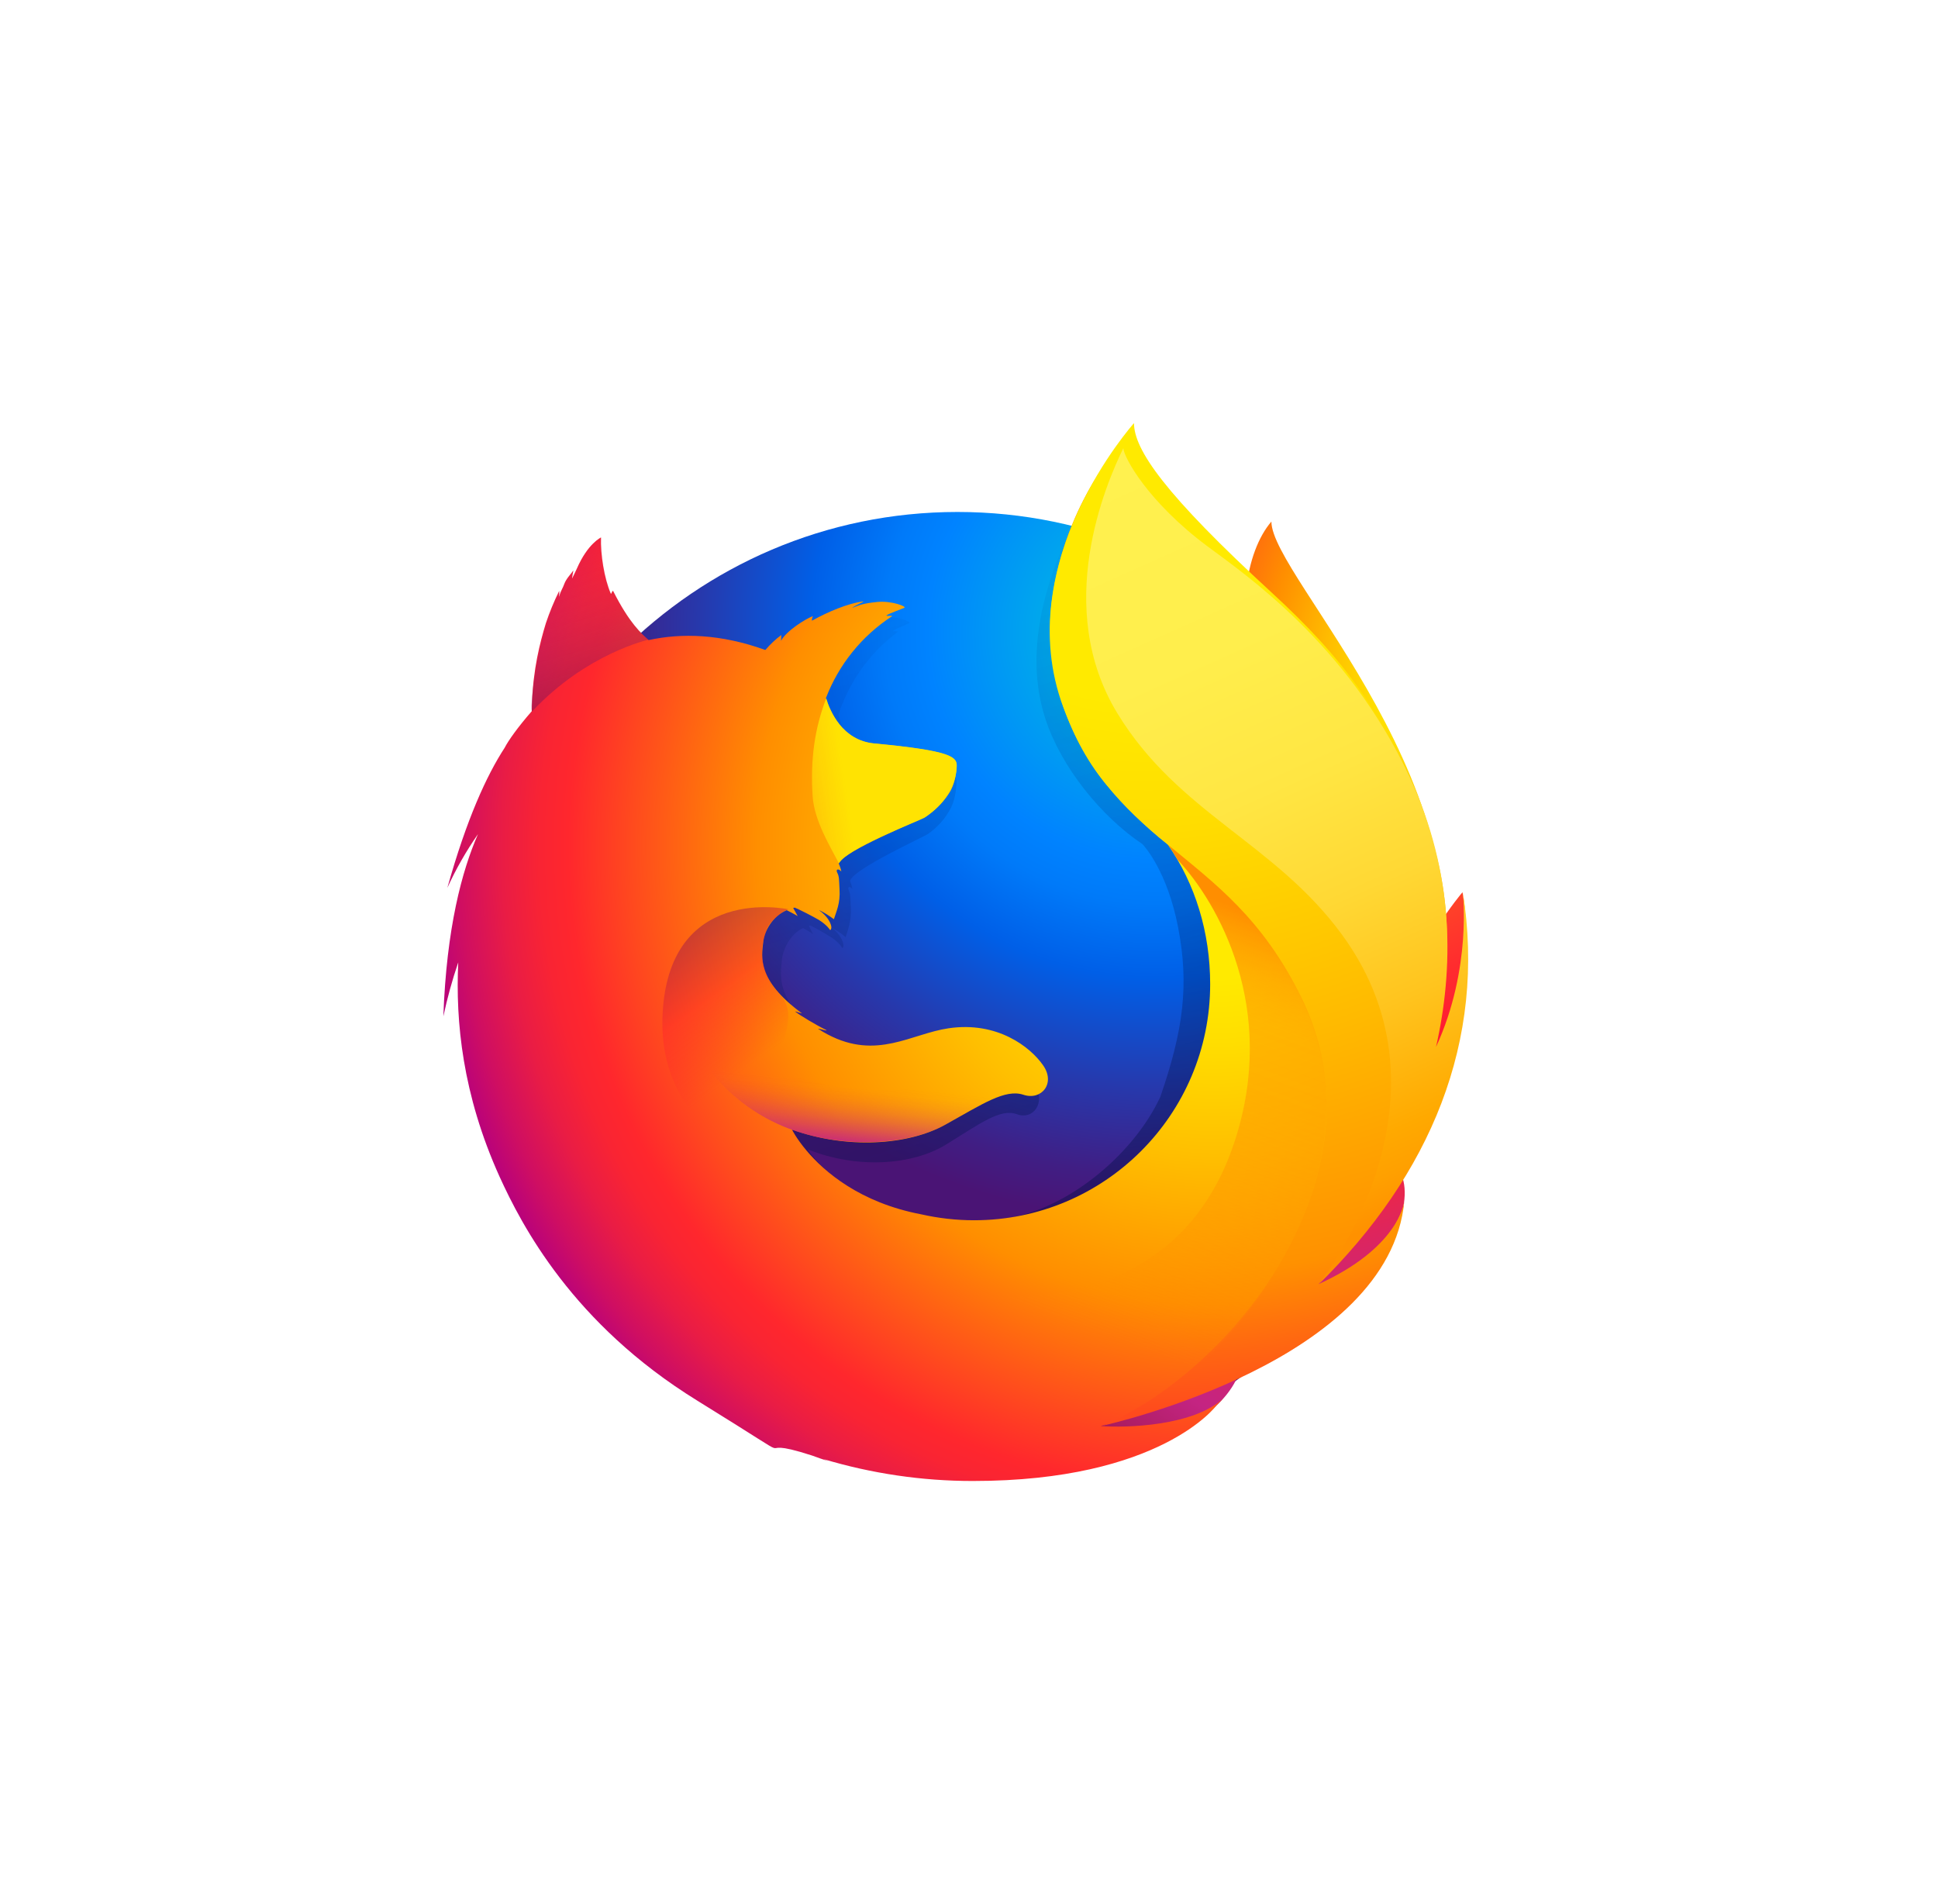 <svg width="57" height="56" viewBox="0 0 57 56" fill="none" xmlns="http://www.w3.org/2000/svg">
<path d="M37.394 15.339C36.637 16.22 36.284 18.206 37.052 20.216C37.819 22.228 38.997 21.791 39.73 23.842C40.699 26.548 40.247 30.185 40.247 30.185C40.247 30.185 41.411 33.556 42.222 29.975C44.016 23.251 37.394 16.996 37.394 15.339Z" fill="url(#paint0_radial_179_814)"/>
<path d="M28.155 43.262C35.908 43.262 42.189 36.945 42.189 29.159C42.189 21.373 35.908 15.057 28.162 15.057C20.416 15.057 14.136 21.372 14.136 29.159C14.121 36.954 20.409 43.262 28.155 43.262Z" fill="url(#paint1_radial_179_814)"/>
<path d="M38.671 37.854C38.367 38.069 38.048 38.26 37.718 38.428C38.157 37.787 38.561 37.122 38.929 36.437C39.229 36.105 39.502 35.784 39.726 35.436C39.834 35.265 39.956 35.055 40.087 34.809C40.874 33.389 41.743 31.092 41.768 28.733V28.727C41.768 28.668 41.77 28.61 41.768 28.553C41.772 27.961 41.711 27.369 41.587 26.791C41.593 26.836 41.599 26.881 41.604 26.927C41.597 26.892 41.591 26.856 41.584 26.821C41.596 26.886 41.604 26.948 41.615 27.01C41.775 28.376 41.661 29.71 41.087 30.692C41.078 30.706 41.068 30.72 41.059 30.734C41.358 29.241 41.457 27.591 41.125 25.94C41.125 25.94 40.992 25.138 40.006 22.701C39.439 21.298 38.431 20.149 37.54 19.311C36.76 18.346 36.05 17.697 35.66 17.286C34.843 16.427 34.501 15.783 34.361 15.362C34.24 15.301 32.681 13.787 32.557 13.73C31.876 14.785 29.737 18.083 30.755 21.166C31.217 22.562 32.383 24.012 33.603 24.826C33.657 24.887 34.329 25.617 34.649 27.266C34.979 28.968 34.805 30.296 34.126 32.261C33.327 33.985 31.278 35.689 29.36 35.863C25.261 36.235 23.759 33.804 23.759 33.804C25.224 34.39 26.843 34.267 27.829 33.659C28.823 33.046 29.423 32.59 29.909 32.77C30.39 32.948 30.773 32.429 30.43 31.891C29.887 31.057 28.9 30.626 27.92 30.799C26.926 30.961 26.016 31.747 24.713 30.985C24.628 30.937 24.546 30.883 24.469 30.825C24.383 30.768 24.748 30.911 24.663 30.847C24.41 30.709 23.962 30.408 23.845 30.302C23.826 30.284 24.042 30.37 24.022 30.353C22.805 29.351 22.957 28.673 22.995 28.247C23.025 27.907 23.246 27.472 23.619 27.295C23.798 27.393 23.911 27.469 23.911 27.469C23.911 27.469 23.833 27.312 23.792 27.229C23.807 27.223 23.82 27.225 23.835 27.219C23.982 27.29 24.308 27.474 24.48 27.587C24.704 27.745 24.776 27.885 24.776 27.885C24.776 27.885 24.834 27.853 24.79 27.716C24.774 27.659 24.707 27.48 24.485 27.299L24.498 27.301C24.631 27.377 24.757 27.463 24.873 27.561C24.936 27.334 25.049 27.096 25.024 26.672C25.009 26.374 25.015 26.297 24.963 26.181C24.916 26.082 24.989 26.044 25.071 26.146C25.056 26.066 25.033 25.987 25.001 25.913V25.905C25.103 25.55 27.158 24.625 27.308 24.517C27.553 24.343 27.759 24.12 27.912 23.86C28.026 23.677 28.112 23.421 28.133 23.034C28.145 22.755 28.015 22.568 25.936 22.35C25.367 22.295 25.034 21.883 24.844 21.503C24.809 21.421 24.774 21.347 24.739 21.272C24.706 21.186 24.678 21.097 24.659 21.006C24.999 20.03 25.569 19.205 26.409 18.581C26.454 18.538 26.226 18.591 26.272 18.55C26.326 18.502 26.673 18.362 26.739 18.329C26.82 18.291 26.396 18.112 26.02 18.156C25.639 18.198 25.557 18.245 25.354 18.331C25.439 18.246 25.708 18.137 25.645 18.137C25.233 18.2 24.723 18.439 24.285 18.709C24.283 18.663 24.294 18.616 24.311 18.572C24.108 18.658 23.607 19.008 23.462 19.304C23.468 19.247 23.471 19.19 23.471 19.133C23.316 19.263 23.176 19.409 23.053 19.57L23.046 19.577C21.865 19.101 20.825 19.07 19.946 19.284C19.753 19.091 19.659 19.231 19.221 18.27C19.192 18.211 19.244 18.327 19.221 18.27C19.149 18.083 19.265 18.518 19.221 18.27C18.485 18.851 17.516 19.509 17.052 19.973C17.046 19.992 17.594 19.818 17.052 19.973C16.862 20.027 16.875 20.14 16.846 21.16C16.838 21.237 16.844 21.323 16.838 21.393C16.467 21.867 16.214 22.267 16.118 22.475C15.637 23.303 15.108 24.593 14.596 26.634C14.822 26.081 15.094 25.547 15.411 25.04C14.984 26.124 14.572 27.825 14.491 30.445C14.594 29.904 14.726 29.369 14.886 28.843C14.786 31.018 15.161 33.187 15.985 35.201C16.28 35.922 16.768 37.017 17.598 38.218C20.207 40.963 23.887 42.673 27.963 42.673C32.224 42.673 36.045 40.811 38.671 37.854Z" fill="url(#paint2_linear_179_814)"/>
<path d="M35.522 39.849C40.672 39.252 42.951 33.946 40.024 33.841C37.379 33.757 33.083 40.131 35.522 39.849Z" fill="url(#paint3_radial_179_814)"/>
<path d="M40.395 32.758C43.938 30.696 43.014 26.241 43.014 26.241C43.014 26.241 41.647 27.829 40.718 30.361C39.8 32.869 38.265 34.002 40.395 32.758Z" fill="url(#paint4_radial_179_814)"/>
<path d="M29.147 42.485C34.086 44.061 38.332 40.169 35.715 38.87C33.335 37.698 26.803 41.739 29.147 42.485Z" fill="url(#paint5_radial_179_814)"/>
<path d="M40.763 34.649C40.883 34.479 41.045 33.936 41.19 33.693C42.062 32.285 42.068 31.163 42.068 31.138C42.595 28.506 42.547 27.432 42.222 25.445C41.961 23.845 40.821 21.553 39.834 20.45C38.815 19.313 39.533 19.683 38.547 18.853C37.683 17.894 36.845 16.946 36.389 16.565C33.091 13.808 33.166 13.222 33.229 13.122C33.218 13.134 33.202 13.152 33.182 13.175C33.142 13.019 33.115 12.889 33.115 12.889C33.115 12.889 31.312 14.692 30.934 17.694C30.685 19.655 31.42 21.699 32.482 23.007C33.036 23.683 33.661 24.298 34.348 24.84V24.839C35.151 25.992 35.593 27.415 35.593 28.946C35.593 32.78 32.484 35.888 28.649 35.888C28.126 35.888 27.605 35.829 27.096 35.714C25.285 35.369 24.241 34.456 23.719 33.836C23.421 33.481 23.294 33.223 23.294 33.223C24.916 33.804 26.709 33.681 27.798 33.08C28.897 32.47 29.562 32.019 30.101 32.197C30.633 32.374 31.056 31.86 30.676 31.326C30.304 30.793 29.335 30.03 27.898 30.242C26.798 30.403 25.79 31.183 24.349 30.426C24.256 30.378 24.166 30.325 24.079 30.267C23.984 30.211 24.387 30.352 24.294 30.289C24.013 30.153 23.516 29.855 23.388 29.75C23.366 29.732 23.605 29.818 23.584 29.801C22.236 28.806 22.404 28.135 22.447 27.713C22.48 27.375 22.726 26.944 23.138 26.769C23.337 26.867 23.461 26.942 23.461 26.942C23.461 26.942 23.376 26.787 23.329 26.703C23.345 26.698 23.361 26.699 23.376 26.693C23.54 26.763 23.901 26.947 24.09 27.058C24.337 27.215 24.416 27.355 24.416 27.355C24.416 27.355 24.482 27.323 24.434 27.187C24.416 27.131 24.342 26.953 24.096 26.773L24.111 26.775C24.257 26.849 24.396 26.936 24.526 27.034C24.595 26.808 24.719 26.573 24.692 26.152C24.676 25.857 24.684 25.78 24.625 25.666C24.573 25.568 24.654 25.53 24.745 25.631C24.729 25.55 24.704 25.473 24.668 25.399L24.669 25.391C24.782 25.039 27.058 24.123 27.223 24.015C27.49 23.847 27.718 23.625 27.892 23.363C28.019 23.182 28.114 22.929 28.137 22.545C28.145 22.371 28.092 22.235 27.489 22.104C27.126 22.025 26.567 21.949 25.705 21.867C25.075 21.812 24.707 21.402 24.497 21.026C24.459 20.944 24.419 20.871 24.38 20.798C24.343 20.711 24.312 20.624 24.291 20.533C24.669 19.545 25.347 18.704 26.231 18.127C26.282 18.086 26.028 18.137 26.079 18.096C26.137 18.048 26.523 17.909 26.596 17.877C26.685 17.839 26.215 17.661 25.801 17.704C25.379 17.747 25.29 17.792 25.063 17.878C25.157 17.795 25.455 17.685 25.385 17.687C24.929 17.75 24.364 17.986 23.88 18.255C23.879 18.209 23.889 18.162 23.909 18.119C23.684 18.206 23.131 18.552 22.97 18.846C22.977 18.79 22.98 18.733 22.979 18.676C22.809 18.803 22.654 18.948 22.517 19.109L22.508 19.116C21.201 18.644 20.051 18.613 19.076 18.825C18.863 18.634 18.521 18.343 18.036 17.39C18.003 17.333 17.985 17.509 17.96 17.452C17.772 17.015 17.658 16.299 17.677 15.806C17.677 15.806 17.287 15.983 16.965 16.726C16.905 16.858 16.867 16.933 16.829 17.006C16.812 17.028 16.869 16.762 16.86 16.777C16.805 16.872 16.659 17.005 16.596 17.175C16.552 17.303 16.491 17.374 16.451 17.532L16.442 17.547C16.439 17.5 16.454 17.354 16.444 17.384C16.293 17.69 16.163 18.005 16.055 18.328C15.881 18.9 15.68 19.675 15.648 20.686C15.64 20.762 15.646 20.849 15.64 20.917C15.23 21.386 14.949 21.784 14.844 21.99C14.311 22.808 13.725 24.088 13.157 26.112C13.409 25.559 13.712 25.029 14.059 24.531C13.588 25.605 13.132 27.292 13.04 29.891C13.154 29.354 13.301 28.823 13.478 28.303C13.396 30.036 13.598 32.184 14.694 34.608C15.344 36.034 16.841 38.928 20.499 41.187C24.158 43.446 21.744 42.114 23.883 42.807C24.041 42.864 24.201 42.922 24.365 42.975C24.315 42.955 24.266 42.933 24.216 42.911C25.64 43.338 27.117 43.556 28.605 43.556C34.143 43.56 35.777 41.336 35.777 41.336C35.777 41.336 35.771 41.341 35.761 41.348C35.838 41.275 35.914 41.197 35.987 41.118C35.113 41.944 33.119 41.998 32.373 41.94C33.644 41.566 34.481 41.25 36.108 40.626C36.298 40.556 36.494 40.476 36.693 40.385C36.715 40.376 36.736 40.365 36.757 40.356C36.796 40.337 36.836 40.321 36.875 40.3C37.669 39.926 38.414 39.46 39.097 38.909C40.732 37.603 41.087 36.331 41.274 35.492C41.248 35.572 41.168 35.759 41.111 35.882C40.69 36.782 39.756 37.336 38.742 37.809C39.224 37.176 39.672 36.517 40.082 35.835C40.412 35.508 40.516 34.994 40.763 34.649Z" fill="url(#paint6_radial_179_814)"/>
<path d="M38.773 37.771C39.439 37.036 40.038 36.196 40.491 35.242C41.658 32.789 43.461 28.709 42.041 24.45C40.918 21.084 39.377 19.243 37.42 17.444C34.241 14.524 33.353 13.22 33.353 12.444C33.353 12.444 29.683 16.537 31.274 20.803C32.865 25.07 36.126 24.915 38.282 29.368C40.82 34.609 36.228 40.328 32.431 41.929C32.663 41.878 40.871 40.02 41.303 35.325C41.295 35.411 41.109 36.709 38.773 37.771Z" fill="url(#paint7_radial_179_814)"/>
<path d="M28.139 22.542C28.152 22.264 28.007 22.079 25.715 21.864C24.771 21.776 24.41 20.905 24.301 20.537C23.965 21.409 23.828 22.323 23.902 23.43C23.953 24.155 24.44 24.932 24.672 25.389C24.672 25.389 24.723 25.322 24.748 25.297C25.186 24.841 27.023 24.146 27.195 24.047C27.383 23.927 28.108 23.398 28.139 22.542Z" fill="url(#paint8_linear_179_814)"/>
<path d="M18.045 17.391C18.011 17.334 17.994 17.51 17.969 17.453C17.781 17.016 17.667 16.309 17.693 15.808C17.693 15.808 17.303 15.984 16.981 16.727C16.922 16.86 16.884 16.934 16.846 17.007C16.828 17.029 16.885 16.763 16.876 16.778C16.821 16.873 16.675 17.006 16.612 17.169C16.559 17.304 16.507 17.375 16.466 17.542C16.454 17.587 16.477 17.342 16.467 17.372C15.718 18.822 15.575 21.012 15.653 20.92C17.249 19.216 19.078 18.812 19.078 18.812C18.885 18.667 18.461 18.253 18.045 17.391Z" fill="url(#paint9_linear_179_814)"/>
<path d="M24.101 35.214C21.896 34.273 19.39 32.945 19.484 29.929C19.613 25.958 23.188 26.743 23.188 26.743C23.053 26.775 22.692 27.032 22.564 27.307C22.429 27.648 22.182 28.421 22.929 29.232C24.102 30.503 20.52 32.248 26.048 35.543C26.188 35.617 24.754 35.496 24.101 35.214Z" fill="url(#paint10_linear_179_814)"/>
<path d="M23.318 33.234C24.881 33.777 26.701 33.682 27.793 33.08C28.523 32.674 29.458 32.023 30.035 32.183C29.537 31.986 29.159 31.894 28.704 31.872C28.627 31.872 28.535 31.871 28.45 31.862C28.283 31.862 28.117 31.871 27.952 31.89C27.67 31.916 27.359 32.093 27.075 32.065C27.061 32.064 27.35 31.945 27.326 31.951C27.176 31.982 27.012 31.989 26.84 32.011C26.73 32.023 26.635 32.037 26.527 32.042C23.271 32.318 20.52 30.277 20.52 30.277C20.285 31.064 21.567 32.625 23.318 33.234Z" fill="url(#paint11_linear_179_814)"/>
<path d="M38.767 37.791C42.06 34.558 43.727 30.628 43.022 26.218C43.022 26.218 43.303 28.478 42.236 30.791C42.748 28.534 42.808 25.729 41.447 22.824C39.629 18.946 36.64 16.907 35.498 16.055C33.769 14.764 33.052 13.452 33.039 13.181C32.522 14.239 30.96 17.866 32.871 20.99C34.662 23.917 37.483 24.786 39.457 27.47C43.096 32.417 38.767 37.791 38.767 37.791Z" fill="url(#paint12_linear_179_814)"/>
<path d="M38.295 29.378C37.144 27.001 35.708 25.964 34.349 24.839C34.507 25.059 34.547 25.138 34.634 25.282C35.831 26.556 37.594 29.666 36.313 33.569C33.902 40.917 24.263 37.457 23.252 36.485C23.661 40.737 30.777 42.772 35.411 40.015C38.048 37.518 40.181 33.275 38.295 29.378Z" fill="url(#paint13_linear_179_814)"/>
<defs>
<radialGradient id="paint0_radial_179_814" cx="0" cy="0" r="1" gradientUnits="userSpaceOnUse" gradientTransform="translate(41.759 20.224) rotate(2.555) scale(10.873 15.983)">
<stop offset="0.045" stop-color="#FFEA00"/>
<stop offset="0.12" stop-color="#FFDE00"/>
<stop offset="0.254" stop-color="#FFBF00"/>
<stop offset="0.429" stop-color="#FF8E00"/>
<stop offset="0.769" stop-color="#FF272D"/>
<stop offset="0.872" stop-color="#E0255A"/>
<stop offset="0.953" stop-color="#CC2477"/>
<stop offset="1" stop-color="#C42482"/>
</radialGradient>
<radialGradient id="paint1_radial_179_814" cx="0" cy="0" r="1" gradientUnits="userSpaceOnUse" gradientTransform="translate(34.005 18.55) scale(30.645 30.647)">
<stop stop-color="#00CCDA"/>
<stop offset="0.22" stop-color="#0083FF"/>
<stop offset="0.261" stop-color="#007AF9"/>
<stop offset="0.33" stop-color="#0060E8"/>
<stop offset="0.333" stop-color="#005FE7"/>
<stop offset="0.438" stop-color="#2639AD"/>
<stop offset="0.522" stop-color="#401E84"/>
<stop offset="0.566" stop-color="#4A1475"/>
</radialGradient>
<linearGradient id="paint2_linear_179_814" x1="30.133" y1="35.5" x2="24.08" y2="15.7" gradientUnits="userSpaceOnUse">
<stop stop-color="#000F43" stop-opacity="0.4"/>
<stop offset="0.485" stop-color="#001962" stop-opacity="0.173"/>
<stop offset="1" stop-color="#002079" stop-opacity="0"/>
</linearGradient>
<radialGradient id="paint3_radial_179_814" cx="0" cy="0" r="1" gradientUnits="userSpaceOnUse" gradientTransform="translate(38.593 28.439) rotate(5.67) scale(10.336 10.337)">
<stop offset="0.003" stop-color="#FFEA00"/>
<stop offset="0.497" stop-color="#FF272D"/>
<stop offset="1" stop-color="#C42482"/>
</radialGradient>
<radialGradient id="paint4_radial_179_814" cx="0" cy="0" r="1" gradientUnits="userSpaceOnUse" gradientTransform="translate(38.641 18.483) rotate(5.67) scale(17.261 17.262)">
<stop offset="0.003" stop-color="#FFE900"/>
<stop offset="0.157" stop-color="#FFAF0E"/>
<stop offset="0.316" stop-color="#FF7A1B"/>
<stop offset="0.472" stop-color="#FF4E26"/>
<stop offset="0.621" stop-color="#FF2C2E"/>
<stop offset="0.762" stop-color="#FF1434"/>
<stop offset="0.892" stop-color="#FF0538"/>
<stop offset="1" stop-color="#FF0039"/>
</radialGradient>
<radialGradient id="paint5_radial_179_814" cx="0" cy="0" r="1" gradientUnits="userSpaceOnUse" gradientTransform="translate(39.49 34.648) rotate(5.67) scale(15.839 15.84)">
<stop offset="0.003" stop-color="#FF272D"/>
<stop offset="0.497" stop-color="#C42482"/>
<stop offset="0.986" stop-color="#620700"/>
</radialGradient>
<radialGradient id="paint6_radial_179_814" cx="0" cy="0" r="1" gradientUnits="userSpaceOnUse" gradientTransform="translate(35.652 24.903) scale(24.73 24.732)">
<stop offset="0.156" stop-color="#FFEA00"/>
<stop offset="0.231" stop-color="#FFDE00"/>
<stop offset="0.365" stop-color="#FFBF00"/>
<stop offset="0.541" stop-color="#FF8E00"/>
<stop offset="0.763" stop-color="#FF272D"/>
<stop offset="0.796" stop-color="#F92433"/>
<stop offset="0.841" stop-color="#E91C45"/>
<stop offset="0.893" stop-color="#CF0E62"/>
<stop offset="0.935" stop-color="#B5007F"/>
</radialGradient>
<radialGradient id="paint7_radial_179_814" cx="0" cy="0" r="1" gradientUnits="userSpaceOnUse" gradientTransform="translate(33.791 12.485) scale(29.202 29.204)">
<stop offset="0.279" stop-color="#FFEA00"/>
<stop offset="0.402" stop-color="#FFDD00"/>
<stop offset="0.63" stop-color="#FFBA00"/>
<stop offset="0.856" stop-color="#FF9100"/>
<stop offset="0.933" stop-color="#FF6711"/>
<stop offset="0.994" stop-color="#FF4A1D"/>
</radialGradient>
<linearGradient id="paint8_linear_179_814" x1="13.619" y1="24.619" x2="24.856" y2="22.913" gradientUnits="userSpaceOnUse">
<stop stop-color="#C42482" stop-opacity="0.5"/>
<stop offset="0.474" stop-color="#FF272D" stop-opacity="0.5"/>
<stop offset="0.486" stop-color="#FF2C2C" stop-opacity="0.513"/>
<stop offset="0.675" stop-color="#FF7A1A" stop-opacity="0.72"/>
<stop offset="0.829" stop-color="#FFB20D" stop-opacity="0.871"/>
<stop offset="0.942" stop-color="#FFD605" stop-opacity="0.964"/>
<stop offset="1" stop-color="#FFE302"/>
</linearGradient>
<linearGradient id="paint9_linear_179_814" x1="17.568" y1="20.597" x2="16.292" y2="16.024" gradientUnits="userSpaceOnUse">
<stop stop-color="#891551" stop-opacity="0.6"/>
<stop offset="1" stop-color="#C42482" stop-opacity="0"/>
</linearGradient>
<linearGradient id="paint10_linear_179_814" x1="20.012" y1="27.276" x2="22.635" y2="30.936" gradientUnits="userSpaceOnUse">
<stop offset="0.005" stop-color="#891551" stop-opacity="0.5"/>
<stop offset="0.484" stop-color="#FF272D" stop-opacity="0.5"/>
<stop offset="1" stop-color="#FF272D" stop-opacity="0"/>
</linearGradient>
<linearGradient id="paint11_linear_179_814" x1="25.022" y1="33.693" x2="25.26" y2="31.34" gradientUnits="userSpaceOnUse">
<stop stop-color="#C42482"/>
<stop offset="0.083" stop-color="#C42482" stop-opacity="0.81"/>
<stop offset="0.206" stop-color="#C42482" stop-opacity="0.565"/>
<stop offset="0.328" stop-color="#C42482" stop-opacity="0.362"/>
<stop offset="0.447" stop-color="#C42482" stop-opacity="0.204"/>
<stop offset="0.562" stop-color="#C42482" stop-opacity="0.091"/>
<stop offset="0.673" stop-color="#C42482" stop-opacity="0.023"/>
<stop offset="0.773" stop-color="#C42482" stop-opacity="0"/>
</linearGradient>
<linearGradient id="paint12_linear_179_814" x1="32.659" y1="13.586" x2="42.324" y2="35.197" gradientUnits="userSpaceOnUse">
<stop stop-color="#FFF14F"/>
<stop offset="0.268" stop-color="#FFEE4C"/>
<stop offset="0.452" stop-color="#FFE643"/>
<stop offset="0.612" stop-color="#FFD834"/>
<stop offset="0.757" stop-color="#FFC41E"/>
<stop offset="0.892" stop-color="#FFAB02"/>
<stop offset="0.902" stop-color="#FFA900"/>
<stop offset="0.949" stop-color="#FFA000"/>
<stop offset="1" stop-color="#FF9100"/>
</linearGradient>
<linearGradient id="paint13_linear_179_814" x1="34.567" y1="26.015" x2="29.989" y2="38.307" gradientUnits="userSpaceOnUse">
<stop stop-color="#FF8E00"/>
<stop offset="0.04" stop-color="#FF8E00" stop-opacity="0.858"/>
<stop offset="0.084" stop-color="#FF8E00" stop-opacity="0.729"/>
<stop offset="0.13" stop-color="#FF8E00" stop-opacity="0.628"/>
<stop offset="0.178" stop-color="#FF8E00" stop-opacity="0.557"/>
<stop offset="0.227" stop-color="#FF8E00" stop-opacity="0.514"/>
<stop offset="0.282" stop-color="#FF8E00" stop-opacity="0.5"/>
<stop offset="0.389" stop-color="#FF8E00" stop-opacity="0.478"/>
<stop offset="0.524" stop-color="#FF8E00" stop-opacity="0.416"/>
<stop offset="0.676" stop-color="#FF8E00" stop-opacity="0.314"/>
<stop offset="0.838" stop-color="#FF8E00" stop-opacity="0.172"/>
<stop offset="1" stop-color="#FF8E00" stop-opacity="0"/>
</linearGradient>
</defs>
</svg>

